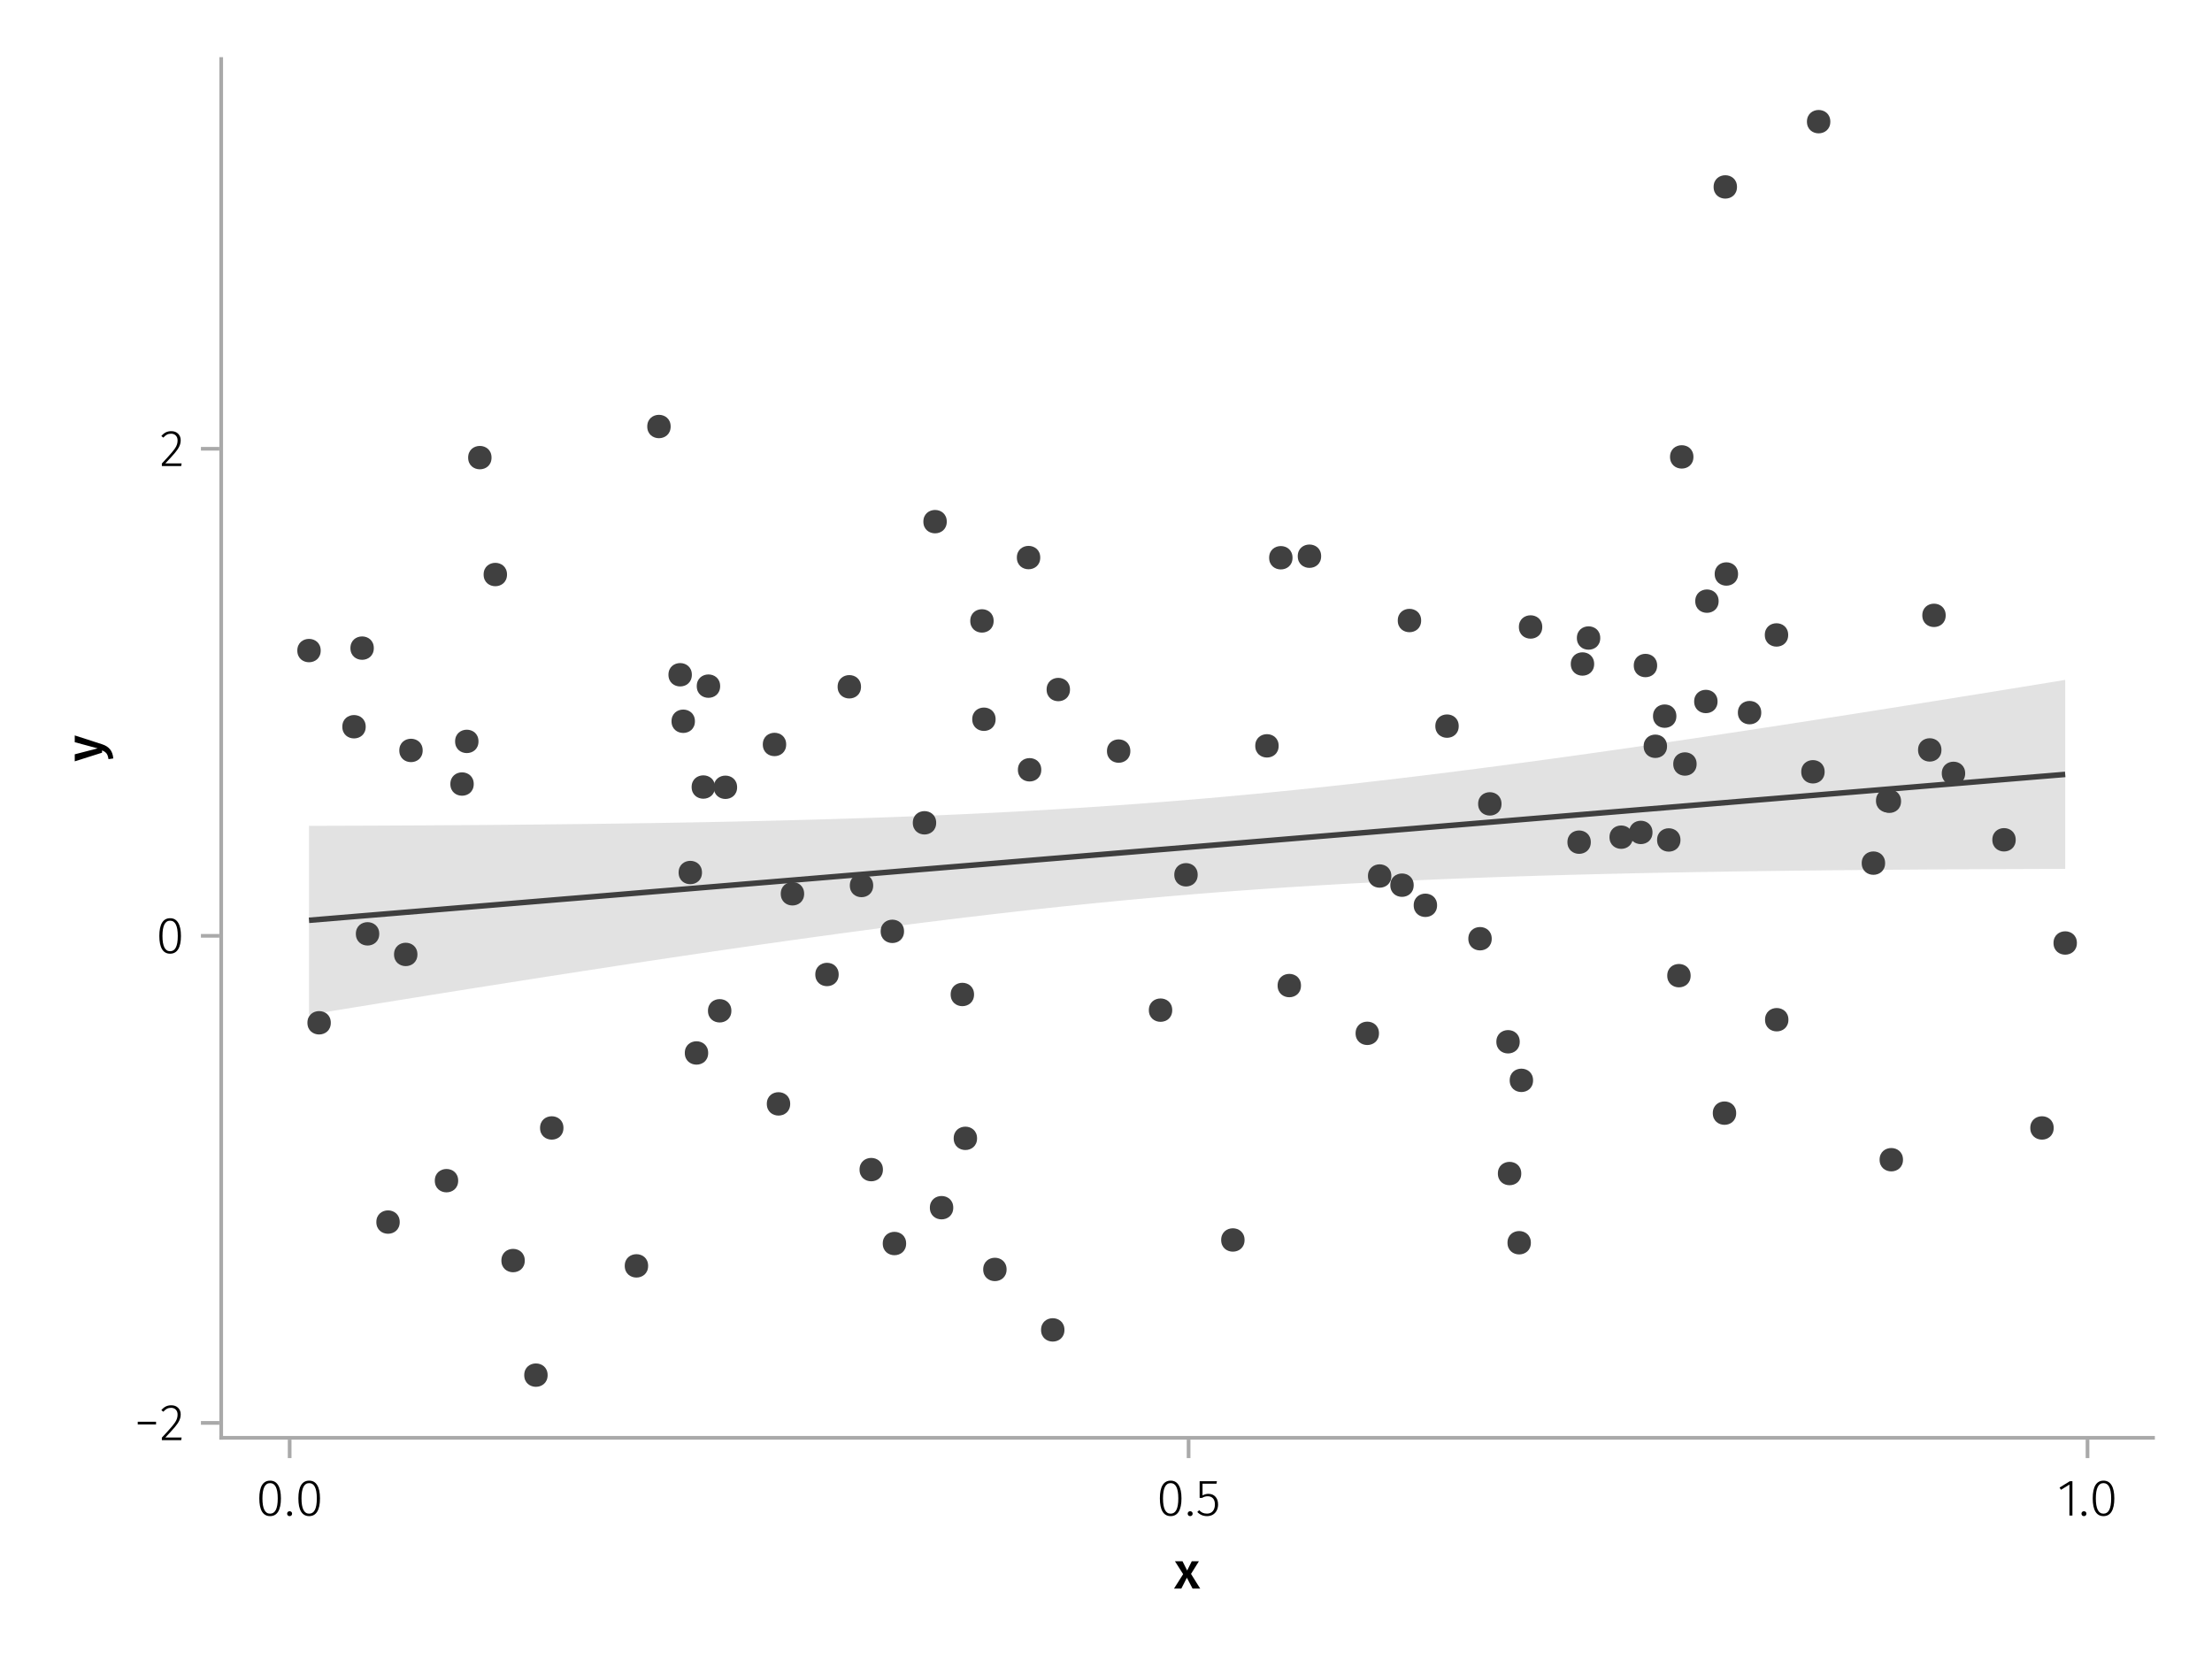 <?xml version="1.0" encoding="UTF-8"?>
<svg xmlns="http://www.w3.org/2000/svg" xmlns:xlink="http://www.w3.org/1999/xlink" width="600" height="450" viewBox="0 0 600 450">
<defs>
<g>
<g id="glyph-0-0-6d3769b3">
<path d="M 4.562 -3.969 L 7.047 0 L 4.969 0 L 3.438 -2.938 L 1.938 0 L -0.047 0 L 2.422 -3.906 L 0.203 -7.406 L 2.25 -7.406 L 3.516 -4.891 L 4.766 -7.406 L 6.703 -7.406 Z M 4.562 -3.969 "/>
</g>
<g id="glyph-1-0-6d3769b3">
<path d="M 3.844 -9.469 C 4.812 -9.469 5.539 -9.055 6.031 -8.234 C 6.531 -7.422 6.781 -6.223 6.781 -4.641 C 6.781 -3.078 6.531 -1.883 6.031 -1.062 C 5.531 -0.25 4.801 0.156 3.844 0.156 C 2.883 0.156 2.156 -0.25 1.656 -1.062 C 1.164 -1.883 0.922 -3.082 0.922 -4.656 C 0.922 -6.238 1.164 -7.438 1.656 -8.25 C 2.156 -9.062 2.883 -9.469 3.844 -9.469 Z M 3.844 -8.797 C 2.457 -8.797 1.766 -7.414 1.766 -4.656 C 1.766 -1.895 2.457 -0.516 3.844 -0.516 C 4.531 -0.516 5.047 -0.848 5.391 -1.516 C 5.742 -2.191 5.922 -3.234 5.922 -4.641 C 5.922 -6.055 5.742 -7.102 5.391 -7.781 C 5.047 -8.457 4.531 -8.797 3.844 -8.797 Z M 3.844 -8.797 "/>
</g>
<g id="glyph-2-0-6d3769b3">
<path d="M 1.438 -1.172 C 1.633 -1.172 1.797 -1.109 1.922 -0.984 C 2.047 -0.859 2.109 -0.703 2.109 -0.516 C 2.109 -0.316 2.047 -0.156 1.922 -0.031 C 1.797 0.094 1.633 0.156 1.438 0.156 C 1.25 0.156 1.086 0.094 0.953 -0.031 C 0.828 -0.164 0.766 -0.328 0.766 -0.516 C 0.766 -0.703 0.828 -0.859 0.953 -0.984 C 1.086 -1.109 1.25 -1.172 1.438 -1.172 Z M 1.438 -1.172 "/>
</g>
<g id="glyph-3-0-6d3769b3">
<path d="M 3.844 -9.469 C 4.812 -9.469 5.539 -9.055 6.031 -8.234 C 6.531 -7.422 6.781 -6.223 6.781 -4.641 C 6.781 -3.078 6.531 -1.883 6.031 -1.062 C 5.531 -0.25 4.801 0.156 3.844 0.156 C 2.883 0.156 2.156 -0.25 1.656 -1.062 C 1.164 -1.883 0.922 -3.082 0.922 -4.656 C 0.922 -6.238 1.164 -7.438 1.656 -8.25 C 2.156 -9.062 2.883 -9.469 3.844 -9.469 Z M 3.844 -8.797 C 2.457 -8.797 1.766 -7.414 1.766 -4.656 C 1.766 -1.895 2.457 -0.516 3.844 -0.516 C 4.531 -0.516 5.047 -0.848 5.391 -1.516 C 5.742 -2.191 5.922 -3.234 5.922 -4.641 C 5.922 -6.055 5.742 -7.102 5.391 -7.781 C 5.047 -8.457 4.531 -8.797 3.844 -8.797 Z M 3.844 -8.797 "/>
</g>
<g id="glyph-4-0-6d3769b3">
<path d="M 3.844 -9.469 C 4.812 -9.469 5.539 -9.055 6.031 -8.234 C 6.531 -7.422 6.781 -6.223 6.781 -4.641 C 6.781 -3.078 6.531 -1.883 6.031 -1.062 C 5.531 -0.25 4.801 0.156 3.844 0.156 C 2.883 0.156 2.156 -0.25 1.656 -1.062 C 1.164 -1.883 0.922 -3.082 0.922 -4.656 C 0.922 -6.238 1.164 -7.438 1.656 -8.25 C 2.156 -9.062 2.883 -9.469 3.844 -9.469 Z M 3.844 -8.797 C 2.457 -8.797 1.766 -7.414 1.766 -4.656 C 1.766 -1.895 2.457 -0.516 3.844 -0.516 C 4.531 -0.516 5.047 -0.848 5.391 -1.516 C 5.742 -2.191 5.922 -3.234 5.922 -4.641 C 5.922 -6.055 5.742 -7.102 5.391 -7.781 C 5.047 -8.457 4.531 -8.797 3.844 -8.797 Z M 3.844 -8.797 "/>
</g>
<g id="glyph-4-1-6d3769b3">
<path d="M 1.438 -1.172 C 1.633 -1.172 1.797 -1.109 1.922 -0.984 C 2.047 -0.859 2.109 -0.703 2.109 -0.516 C 2.109 -0.316 2.047 -0.156 1.922 -0.031 C 1.797 0.094 1.633 0.156 1.438 0.156 C 1.25 0.156 1.086 0.094 0.953 -0.031 C 0.828 -0.164 0.766 -0.328 0.766 -0.516 C 0.766 -0.703 0.828 -0.859 0.953 -0.984 C 1.086 -1.109 1.25 -1.172 1.438 -1.172 Z M 1.438 -1.172 "/>
</g>
<g id="glyph-4-2-6d3769b3">
<path d="M 4.094 -9.312 L 4.094 0 L 3.281 0 L 3.281 -8.406 L 0.984 -6.984 L 0.609 -7.594 L 3.391 -9.312 Z M 4.094 -9.312 "/>
</g>
<g id="glyph-5-0-6d3769b3">
<path d="M 5.672 -8.641 L 1.891 -8.641 L 1.891 -5.453 C 2.398 -5.742 2.93 -5.891 3.484 -5.891 C 4.285 -5.891 4.922 -5.629 5.391 -5.109 C 5.867 -4.598 6.109 -3.895 6.109 -3 C 6.109 -2.395 5.984 -1.848 5.734 -1.359 C 5.484 -0.879 5.129 -0.504 4.672 -0.234 C 4.223 0.023 3.703 0.156 3.109 0.156 C 2.066 0.156 1.188 -0.219 0.469 -0.969 L 0.984 -1.453 C 1.273 -1.141 1.586 -0.906 1.922 -0.75 C 2.266 -0.602 2.66 -0.531 3.109 -0.531 C 3.773 -0.531 4.297 -0.75 4.672 -1.188 C 5.055 -1.633 5.25 -2.242 5.25 -3.016 C 5.25 -3.754 5.07 -4.305 4.719 -4.672 C 4.375 -5.047 3.898 -5.234 3.297 -5.234 C 3.004 -5.234 2.742 -5.195 2.516 -5.125 C 2.285 -5.062 2.031 -4.945 1.75 -4.781 L 1.109 -4.781 L 1.109 -9.312 L 5.797 -9.312 Z M 5.672 -8.641 "/>
</g>
<g id="glyph-6-0-6d3769b3">
<path d="M 0.031 -4.656 C 0.945 -4.363 1.656 -3.91 2.156 -3.297 C 2.664 -2.691 2.961 -1.863 3.047 -0.812 L 1.75 -0.625 C 1.676 -1.113 1.57 -1.504 1.438 -1.797 C 1.301 -2.086 1.117 -2.32 0.891 -2.5 C 0.672 -2.676 0.375 -2.844 0 -3 L 0 -2.375 L -7.406 -0.031 L -7.406 -1.938 L -1.188 -3.547 L -7.406 -5.219 L -7.406 -7.062 Z M 0.031 -4.656 "/>
</g>
<g id="glyph-7-0-6d3769b3">
<path d="M 0.969 -4.281 L 0.969 -5 L 5.938 -5 L 5.938 -4.281 Z M 0.969 -4.281 "/>
</g>
<g id="glyph-8-0-6d3769b3">
<path d="M 3.156 -9.469 C 3.938 -9.469 4.555 -9.238 5.016 -8.781 C 5.484 -8.32 5.719 -7.734 5.719 -7.016 C 5.719 -6.41 5.586 -5.844 5.328 -5.312 C 5.078 -4.781 4.68 -4.195 4.141 -3.562 C 3.609 -2.926 2.742 -1.977 1.547 -0.719 L 5.969 -0.719 L 5.859 0 L 0.609 0 L 0.609 -0.688 C 1.879 -2.051 2.789 -3.062 3.344 -3.719 C 3.906 -4.375 4.301 -4.941 4.531 -5.422 C 4.758 -5.898 4.875 -6.414 4.875 -6.969 C 4.875 -7.52 4.711 -7.957 4.391 -8.281 C 4.066 -8.613 3.641 -8.781 3.109 -8.781 C 2.68 -8.781 2.301 -8.691 1.969 -8.516 C 1.633 -8.336 1.316 -8.07 1.016 -7.719 L 0.469 -8.141 C 0.832 -8.586 1.234 -8.922 1.672 -9.141 C 2.109 -9.359 2.602 -9.469 3.156 -9.469 Z M 3.156 -9.469 "/>
</g>
<g id="glyph-9-0-6d3769b3">
<path d="M 3.844 -9.469 C 4.812 -9.469 5.539 -9.055 6.031 -8.234 C 6.531 -7.422 6.781 -6.223 6.781 -4.641 C 6.781 -3.078 6.531 -1.883 6.031 -1.062 C 5.531 -0.25 4.801 0.156 3.844 0.156 C 2.883 0.156 2.156 -0.25 1.656 -1.062 C 1.164 -1.883 0.922 -3.082 0.922 -4.656 C 0.922 -6.238 1.164 -7.438 1.656 -8.25 C 2.156 -9.062 2.883 -9.469 3.844 -9.469 Z M 3.844 -8.797 C 2.457 -8.797 1.766 -7.414 1.766 -4.656 C 1.766 -1.895 2.457 -0.516 3.844 -0.516 C 4.531 -0.516 5.047 -0.848 5.391 -1.516 C 5.742 -2.191 5.922 -3.234 5.922 -4.641 C 5.922 -6.055 5.742 -7.102 5.391 -7.781 C 5.047 -8.457 4.531 -8.797 3.844 -8.797 Z M 3.844 -8.797 "/>
</g>
<g id="glyph-10-0-6d3769b3">
<path d="M 3.156 -9.469 C 3.938 -9.469 4.555 -9.238 5.016 -8.781 C 5.484 -8.32 5.719 -7.734 5.719 -7.016 C 5.719 -6.41 5.586 -5.844 5.328 -5.312 C 5.078 -4.781 4.68 -4.195 4.141 -3.562 C 3.609 -2.926 2.742 -1.977 1.547 -0.719 L 5.969 -0.719 L 5.859 0 L 0.609 0 L 0.609 -0.688 C 1.879 -2.051 2.789 -3.062 3.344 -3.719 C 3.906 -4.375 4.301 -4.941 4.531 -5.422 C 4.758 -5.898 4.875 -6.414 4.875 -6.969 C 4.875 -7.52 4.711 -7.957 4.391 -8.281 C 4.066 -8.613 3.641 -8.781 3.109 -8.781 C 2.68 -8.781 2.301 -8.691 1.969 -8.516 C 1.633 -8.336 1.316 -8.07 1.016 -7.719 L 0.469 -8.141 C 0.832 -8.586 1.234 -8.922 1.672 -9.141 C 2.109 -9.359 2.602 -9.469 3.156 -9.469 Z M 3.156 -9.469 "/>
</g>
</g>
</defs>
<rect x="-60" y="-45" width="720" height="540" fill="rgb(100%, 100%, 100%)" fill-opacity="1"/>
<path fill-rule="nonzero" fill="rgb(100%, 100%, 100%)" fill-opacity="1" d="M 60 390 L 584 390 L 584 16 L 60 16 Z M 60 390 "/>
<g fill="rgb(0%, 0%, 0%)" fill-opacity="1">
<use xlink:href="#glyph-0-0-6d3769b3" x="318.5" y="430.89"/>
</g>
<g fill="rgb(0%, 0%, 0%)" fill-opacity="1">
<use xlink:href="#glyph-1-0-6d3769b3" x="69.417" y="411.09"/>
</g>
<g fill="rgb(0%, 0%, 0%)" fill-opacity="1">
<use xlink:href="#glyph-2-0-6d3769b3" x="77.117" y="411.09"/>
</g>
<g fill="rgb(0%, 0%, 0%)" fill-opacity="1">
<use xlink:href="#glyph-3-0-6d3769b3" x="80.015" y="411.09"/>
</g>
<g fill="rgb(0%, 0%, 0%)" fill-opacity="1">
<use xlink:href="#glyph-4-0-6d3769b3" x="313.693" y="411.09"/>
</g>
<g fill="rgb(0%, 0%, 0%)" fill-opacity="1">
<use xlink:href="#glyph-4-1-6d3769b3" x="321.393" y="411.09"/>
</g>
<g fill="rgb(0%, 0%, 0%)" fill-opacity="1">
<use xlink:href="#glyph-5-0-6d3769b3" x="324.291" y="411.09"/>
</g>
<g fill="rgb(0%, 0%, 0%)" fill-opacity="1">
<use xlink:href="#glyph-4-2-6d3769b3" x="558.045" y="411.09"/>
</g>
<g fill="rgb(0%, 0%, 0%)" fill-opacity="1">
<use xlink:href="#glyph-4-1-6d3769b3" x="563.827" y="411.09"/>
</g>
<g fill="rgb(0%, 0%, 0%)" fill-opacity="1">
<use xlink:href="#glyph-4-0-6d3769b3" x="566.725" y="411.09"/>
</g>
<g fill="rgb(0%, 0%, 0%)" fill-opacity="1">
<use xlink:href="#glyph-6-0-6d3769b3" x="27.682" y="206.542"/>
</g>
<g fill="rgb(0%, 0%, 0%)" fill-opacity="1">
<use xlink:href="#glyph-7-0-6d3769b3" x="36.392" y="390.647"/>
</g>
<g fill="rgb(0%, 0%, 0%)" fill-opacity="1">
<use xlink:href="#glyph-8-0-6d3769b3" x="43.294" y="390.647"/>
</g>
<g fill="rgb(0%, 0%, 0%)" fill-opacity="1">
<use xlink:href="#glyph-9-0-6d3769b3" x="42.3" y="258.533"/>
</g>
<g fill="rgb(0%, 0%, 0%)" fill-opacity="1">
<use xlink:href="#glyph-10-0-6d3769b3" x="43.294" y="126.42"/>
</g>
<path fill="none" stroke-width="1.5" stroke-linecap="butt" stroke-linejoin="miter" stroke="rgb(25.098%, 25.098%, 25.098%)" stroke-opacity="1" stroke-miterlimit="2" d="M 83.816 249.629 L 95.789 248.633 L 98.18 248.434 L 100.574 248.238 L 107.758 247.641 L 110.148 247.441 L 119.727 246.645 L 122.117 246.445 L 124.512 246.246 L 126.906 246.051 L 131.695 245.652 L 134.086 245.453 L 143.664 244.656 L 146.055 244.457 L 153.238 243.859 L 155.633 243.664 L 158.027 243.465 L 160.418 243.266 L 169.996 242.469 L 172.387 242.27 L 179.57 241.672 L 181.965 241.477 L 184.355 241.277 L 196.328 240.281 L 198.719 240.082 L 205.902 239.484 L 208.297 239.289 L 210.688 239.09 L 220.266 238.293 L 222.656 238.094 L 232.234 237.297 L 234.625 237.102 L 244.203 236.305 L 246.594 236.105 L 258.566 235.109 L 260.957 234.914 L 270.535 234.117 L 272.926 233.918 L 282.504 233.121 L 284.895 232.922 L 287.289 232.727 L 294.473 232.129 L 296.863 231.93 L 308.836 230.934 L 311.227 230.734 L 313.621 230.535 L 316.016 230.34 L 320.805 229.941 L 323.195 229.742 L 332.773 228.945 L 335.164 228.746 L 339.953 228.348 L 342.348 228.152 L 344.742 227.953 L 347.133 227.754 L 359.105 226.758 L 361.496 226.559 L 366.285 226.16 L 368.68 225.965 L 371.074 225.766 L 373.465 225.566 L 383.043 224.77 L 385.434 224.57 L 392.617 223.973 L 395.012 223.777 L 397.402 223.578 L 409.375 222.582 L 411.766 222.383 L 418.949 221.785 L 421.344 221.59 L 423.734 221.391 L 433.312 220.594 L 435.703 220.395 L 445.281 219.598 L 447.672 219.402 L 459.645 218.406 L 462.035 218.207 L 471.613 217.41 L 474.004 217.211 L 476.398 217.016 L 483.582 216.418 L 485.973 216.219 L 495.551 215.422 L 497.941 215.223 L 500.336 215.023 L 502.73 214.828 L 509.914 214.23 L 512.305 214.031 L 521.883 213.234 L 524.273 213.035 L 526.668 212.836 L 529.062 212.641 L 533.852 212.242 L 536.242 212.043 L 545.82 211.246 L 548.211 211.047 L 553 210.648 L 555.395 210.453 L 560.184 210.055 "/>
<path fill-rule="nonzero" fill="rgb(25.098%, 25.098%, 25.098%)" fill-opacity="0.15" d="M 83.816 224.008 L 95.789 223.969 L 98.18 223.961 L 100.574 223.953 L 107.758 223.918 L 110.148 223.906 L 114.938 223.883 L 119.727 223.852 L 122.117 223.836 L 129.301 223.789 L 131.695 223.77 L 134.086 223.75 L 138.875 223.711 L 143.664 223.664 L 146.055 223.645 L 148.449 223.617 L 150.844 223.594 L 158.027 223.512 L 160.418 223.484 L 167.602 223.391 L 169.996 223.355 L 172.387 223.32 L 177.176 223.25 L 181.965 223.172 L 184.355 223.129 L 191.539 223 L 193.934 222.953 L 196.328 222.902 L 198.719 222.855 L 201.113 222.801 L 203.508 222.75 L 205.902 222.695 L 208.297 222.637 L 210.688 222.578 L 213.082 222.52 L 217.871 222.395 L 220.266 222.328 L 222.656 222.262 L 225.051 222.191 L 232.234 221.969 L 234.625 221.891 L 239.414 221.727 L 241.809 221.641 L 244.203 221.551 L 246.594 221.461 L 248.988 221.367 L 253.777 221.172 L 256.172 221.07 L 258.566 220.965 L 260.957 220.855 L 263.352 220.746 L 265.746 220.633 L 270.535 220.398 L 272.926 220.273 L 275.32 220.148 L 277.715 220.02 L 280.109 219.887 L 282.504 219.75 L 284.895 219.613 L 287.289 219.469 L 292.078 219.172 L 294.473 219.02 L 296.863 218.859 L 299.258 218.699 L 301.652 218.535 L 304.047 218.367 L 306.441 218.195 L 308.836 218.02 L 311.227 217.84 L 313.621 217.656 L 316.016 217.469 L 318.41 217.277 L 320.805 217.082 L 323.195 216.883 L 325.59 216.68 L 327.984 216.473 L 332.773 216.051 L 335.164 215.832 L 337.559 215.609 L 339.953 215.383 L 344.742 214.922 L 347.133 214.684 L 351.922 214.199 L 356.711 213.699 L 359.105 213.445 L 361.496 213.184 L 363.891 212.922 L 368.68 212.391 L 371.074 212.117 L 373.465 211.844 L 380.648 211 L 383.043 210.711 L 385.434 210.422 L 387.828 210.129 L 390.223 209.832 L 395.012 209.23 L 397.402 208.926 L 402.191 208.309 L 406.98 207.684 L 409.375 207.367 L 411.766 207.047 L 414.16 206.727 L 416.555 206.402 L 418.949 206.074 L 421.344 205.75 L 423.734 205.418 L 428.523 204.754 L 430.918 204.418 L 433.312 204.078 L 435.703 203.738 L 438.098 203.398 L 442.887 202.711 L 445.281 202.363 L 447.672 202.016 L 450.066 201.664 L 452.461 201.316 L 454.855 200.961 L 457.25 200.609 L 459.645 200.254 L 462.035 199.895 L 464.43 199.539 L 466.824 199.18 L 469.219 198.816 L 471.613 198.457 L 474.004 198.094 L 476.398 197.727 L 478.793 197.363 L 483.582 196.629 L 485.973 196.258 L 488.367 195.891 L 493.156 195.148 L 495.551 194.773 L 497.941 194.402 L 502.73 193.652 L 505.125 193.273 L 507.52 192.898 L 509.914 192.52 L 512.305 192.141 L 514.699 191.762 L 517.094 191.379 L 519.488 191 L 521.883 190.617 L 524.273 190.234 L 529.062 189.469 L 531.457 189.082 L 533.852 188.699 L 536.242 188.312 L 543.426 187.152 L 545.82 186.762 L 548.211 186.375 L 553 185.594 L 555.395 185.207 L 557.789 184.812 L 560.184 184.422 L 560.184 235.684 L 555.395 235.699 L 553 235.703 L 550.605 235.711 L 548.211 235.723 L 545.82 235.73 L 543.426 235.738 L 536.242 235.773 L 533.852 235.785 L 529.062 235.809 L 524.273 235.84 L 521.883 235.852 L 519.488 235.871 L 514.699 235.902 L 512.305 235.922 L 509.914 235.941 L 505.125 235.98 L 502.73 236.004 L 500.336 236.023 L 497.941 236.047 L 495.551 236.07 L 493.156 236.098 L 490.762 236.121 L 485.973 236.176 L 483.582 236.207 L 474.004 236.332 L 471.613 236.367 L 469.219 236.402 L 462.035 236.52 L 459.645 236.559 L 454.855 236.645 L 447.672 236.785 L 445.281 236.836 L 442.887 236.887 L 435.703 237.051 L 433.312 237.109 L 430.918 237.168 L 426.129 237.293 L 423.734 237.359 L 421.344 237.43 L 418.949 237.496 L 411.766 237.719 L 409.375 237.797 L 404.586 237.961 L 402.191 238.047 L 397.402 238.227 L 395.012 238.32 L 390.223 238.516 L 387.828 238.617 L 385.434 238.723 L 383.043 238.828 L 380.648 238.938 L 378.254 239.051 L 375.859 239.168 L 373.465 239.289 L 371.074 239.41 L 368.68 239.535 L 366.285 239.664 L 363.891 239.797 L 361.496 239.934 L 359.105 240.074 L 356.711 240.215 L 351.922 240.512 L 349.527 240.664 L 347.133 240.824 L 344.742 240.984 L 342.348 241.148 L 339.953 241.316 L 337.559 241.488 L 335.164 241.664 L 332.773 241.844 L 330.379 242.027 L 327.984 242.215 L 325.59 242.406 L 323.195 242.602 L 320.805 242.797 L 318.41 243 L 316.016 243.207 L 313.621 243.418 L 311.227 243.633 L 308.836 243.852 L 306.441 244.07 L 304.047 244.297 L 301.652 244.527 L 296.863 244.996 L 294.473 245.238 L 292.078 245.48 L 287.289 245.98 L 284.895 246.234 L 282.504 246.492 L 280.109 246.754 L 277.715 247.02 L 275.32 247.289 L 272.926 247.562 L 270.535 247.836 L 268.141 248.113 L 265.746 248.395 L 263.352 248.68 L 260.957 248.969 L 258.566 249.258 L 256.172 249.551 L 251.383 250.145 L 248.988 250.445 L 246.594 250.75 L 244.203 251.059 L 241.809 251.367 L 237.02 251.992 L 234.625 252.309 L 232.234 252.629 L 229.84 252.949 L 227.445 253.273 L 222.656 253.93 L 220.266 254.258 L 215.477 254.922 L 213.082 255.258 L 210.688 255.598 L 208.297 255.938 L 205.902 256.277 L 201.113 256.965 L 198.719 257.312 L 196.328 257.66 L 193.934 258.008 L 189.145 258.711 L 184.355 259.422 L 181.965 259.777 L 174.781 260.855 L 172.387 261.219 L 169.996 261.582 L 167.602 261.945 L 160.418 263.047 L 158.027 263.414 L 148.449 264.898 L 146.055 265.273 L 143.664 265.648 L 138.875 266.398 L 134.086 267.156 L 131.695 267.531 L 129.301 267.914 L 126.906 268.293 L 124.512 268.676 L 122.117 269.055 L 119.727 269.438 L 117.332 269.82 L 114.938 270.207 L 112.543 270.59 L 110.148 270.977 L 107.758 271.359 L 102.969 272.133 L 100.574 272.523 L 98.18 272.91 L 95.789 273.297 L 83.816 275.25 Z M 83.816 224.008 "/>
<path fill-rule="nonzero" fill="rgb(25.098%, 25.098%, 25.098%)" fill-opacity="1" d="M 270.059 195.094 C 270.059 190.863 263.715 190.863 263.715 195.094 C 263.715 199.324 270.059 199.324 270.059 195.094 Z M 270.059 195.094 "/>
<path fill-rule="nonzero" fill="rgb(25.098%, 25.098%, 25.098%)" fill-opacity="1" d="M 148.543 373 C 148.543 368.77 142.195 368.77 142.195 373 C 142.195 377.23 148.543 377.23 148.543 373 Z M 148.543 373 "/>
<path fill-rule="nonzero" fill="rgb(25.098%, 25.098%, 25.098%)" fill-opacity="1" d="M 190.414 236.672 C 190.414 232.441 184.07 232.441 184.07 236.672 C 184.07 240.902 190.414 240.902 190.414 236.672 Z M 190.414 236.672 "/>
<path fill-rule="nonzero" fill="rgb(25.098%, 25.098%, 25.098%)" fill-opacity="1" d="M 306.605 203.73 C 306.605 199.5 300.262 199.5 300.262 203.73 C 300.262 207.961 306.605 207.961 306.605 203.73 Z M 306.605 203.73 "/>
<path fill-rule="nonzero" fill="rgb(25.098%, 25.098%, 25.098%)" fill-opacity="1" d="M 412.227 282.578 C 412.227 278.348 405.883 278.348 405.883 282.578 C 405.883 286.809 412.227 286.809 412.227 282.578 Z M 412.227 282.578 "/>
<path fill-rule="nonzero" fill="rgb(25.098%, 25.098%, 25.098%)" fill-opacity="1" d="M 137.527 155.84 C 137.527 151.609 131.18 151.609 131.18 155.84 C 131.18 160.07 137.527 160.07 137.527 155.84 Z M 137.527 155.84 "/>
<path fill-rule="nonzero" fill="rgb(25.098%, 25.098%, 25.098%)" fill-opacity="1" d="M 442.914 227.078 C 442.914 222.852 436.57 222.852 436.57 227.078 C 436.57 231.309 442.914 231.309 442.914 227.078 Z M 442.914 227.078 "/>
<path fill-rule="nonzero" fill="rgb(25.098%, 25.098%, 25.098%)" fill-opacity="1" d="M 282.445 208.805 C 282.445 204.574 276.102 204.574 276.102 208.805 C 276.102 213.035 282.445 213.035 282.445 208.805 Z M 282.445 208.805 "/>
<path fill-rule="nonzero" fill="rgb(25.098%, 25.098%, 25.098%)" fill-opacity="1" d="M 290.234 187.035 C 290.234 182.809 283.891 182.809 283.891 187.035 C 283.891 191.266 290.234 191.266 290.234 187.035 Z M 290.234 187.035 "/>
<path fill-rule="nonzero" fill="rgb(25.098%, 25.098%, 25.098%)" fill-opacity="1" d="M 460.207 207.234 C 460.207 203.004 453.863 203.004 453.863 207.234 C 453.863 211.465 460.207 211.465 460.207 207.234 Z M 460.207 207.234 "/>
<path fill-rule="nonzero" fill="rgb(25.098%, 25.098%, 25.098%)" fill-opacity="1" d="M 515.199 217.184 C 515.199 212.953 508.852 212.953 508.852 217.184 C 508.852 221.414 515.199 221.414 515.199 217.184 Z M 515.199 217.184 "/>
<path fill-rule="nonzero" fill="rgb(25.098%, 25.098%, 25.098%)" fill-opacity="1" d="M 407.285 218.051 C 407.285 213.82 400.938 213.82 400.938 218.051 C 400.938 222.281 407.285 222.281 407.285 218.051 Z M 407.285 218.051 "/>
<path fill-rule="nonzero" fill="rgb(25.098%, 25.098%, 25.098%)" fill-opacity="1" d="M 458.582 264.645 C 458.582 260.418 452.234 260.418 452.234 264.645 C 452.234 268.875 458.582 268.875 458.582 264.645 Z M 458.582 264.645 "/>
<path fill-rule="nonzero" fill="rgb(25.098%, 25.098%, 25.098%)" fill-opacity="1" d="M 557.059 305.953 C 557.059 301.723 550.711 301.723 550.711 305.953 C 550.711 310.184 557.059 310.184 557.059 305.953 Z M 557.059 305.953 "/>
<path fill-rule="nonzero" fill="rgb(25.098%, 25.098%, 25.098%)" fill-opacity="1" d="M 415.844 293.043 C 415.844 288.812 409.5 288.812 409.5 293.043 C 409.5 297.273 415.844 297.273 415.844 293.043 Z M 415.844 293.043 "/>
<path fill-rule="nonzero" fill="rgb(25.098%, 25.098%, 25.098%)" fill-opacity="1" d="M 385.484 168.316 C 385.484 164.086 379.141 164.086 379.141 168.316 C 379.141 172.547 385.484 172.547 385.484 168.316 Z M 385.484 168.316 "/>
<path fill-rule="nonzero" fill="rgb(25.098%, 25.098%, 25.098%)" fill-opacity="1" d="M 516.184 314.566 C 516.184 310.34 509.836 310.34 509.836 314.566 C 509.836 318.797 516.184 318.797 516.184 314.566 Z M 516.184 314.566 "/>
<path fill-rule="nonzero" fill="rgb(25.098%, 25.098%, 25.098%)" fill-opacity="1" d="M 99.199 197.125 C 99.199 192.895 92.852 192.895 92.852 197.125 C 92.852 201.355 99.199 201.355 99.199 197.125 Z M 99.199 197.125 "/>
<path fill-rule="nonzero" fill="rgb(25.098%, 25.098%, 25.098%)" fill-opacity="1" d="M 563.355 255.785 C 563.355 251.555 557.008 251.555 557.008 255.785 C 557.008 260.016 563.355 260.016 563.355 255.785 Z M 563.355 255.785 "/>
<path fill-rule="nonzero" fill="rgb(25.098%, 25.098%, 25.098%)" fill-opacity="1" d="M 288.73 360.73 C 288.73 356.5 282.383 356.5 282.383 360.73 C 282.383 364.961 288.73 364.961 288.73 360.73 Z M 288.73 360.73 "/>
<path fill-rule="nonzero" fill="rgb(25.098%, 25.098%, 25.098%)" fill-opacity="1" d="M 466.176 163.062 C 466.176 158.832 459.832 158.832 459.832 163.062 C 459.832 167.289 466.176 167.289 466.176 163.062 Z M 466.176 163.062 "/>
<path fill-rule="nonzero" fill="rgb(25.098%, 25.098%, 25.098%)" fill-opacity="1" d="M 227.492 264.328 C 227.492 260.098 221.145 260.098 221.145 264.328 C 221.145 268.559 227.492 268.559 227.492 264.328 Z M 227.492 264.328 "/>
<path fill-rule="nonzero" fill="rgb(25.098%, 25.098%, 25.098%)" fill-opacity="1" d="M 195.34 186.113 C 195.34 181.883 188.992 181.883 188.992 186.113 C 188.992 190.344 195.34 190.344 195.34 186.113 Z M 195.34 186.113 "/>
<path fill-rule="nonzero" fill="rgb(25.098%, 25.098%, 25.098%)" fill-opacity="1" d="M 477.738 193.301 C 477.738 189.07 471.395 189.07 471.395 193.301 C 471.395 197.531 477.738 197.531 477.738 193.301 Z M 477.738 193.301 "/>
<path fill-rule="nonzero" fill="rgb(25.098%, 25.098%, 25.098%)" fill-opacity="1" d="M 108.426 331.484 C 108.426 327.254 102.082 327.254 102.082 331.484 C 102.082 335.715 108.426 335.715 108.426 331.484 Z M 108.426 331.484 "/>
<path fill-rule="nonzero" fill="rgb(25.098%, 25.098%, 25.098%)" fill-opacity="1" d="M 358.359 150.867 C 358.359 146.641 352.012 146.641 352.012 150.867 C 352.012 155.098 358.359 155.098 358.359 150.867 Z M 358.359 150.867 "/>
<path fill-rule="nonzero" fill="rgb(25.098%, 25.098%, 25.098%)" fill-opacity="1" d="M 213.25 201.934 C 213.25 197.707 206.906 197.707 206.906 201.934 C 206.906 206.164 213.25 206.164 213.25 201.934 Z M 213.25 201.934 "/>
<path fill-rule="nonzero" fill="rgb(25.098%, 25.098%, 25.098%)" fill-opacity="1" d="M 317.965 274 C 317.965 269.77 311.621 269.77 311.621 274 C 311.621 278.227 317.965 278.227 317.965 274 Z M 317.965 274 "/>
<path fill-rule="nonzero" fill="rgb(25.098%, 25.098%, 25.098%)" fill-opacity="1" d="M 181.914 115.691 C 181.914 111.461 175.566 111.461 175.566 115.691 C 175.566 119.922 181.914 119.922 181.914 115.691 Z M 181.914 115.691 "/>
<path fill-rule="nonzero" fill="rgb(25.098%, 25.098%, 25.098%)" fill-opacity="1" d="M 374.047 280.289 C 374.047 276.059 367.699 276.059 367.699 280.289 C 367.699 284.52 374.047 284.52 374.047 280.289 Z M 374.047 280.289 "/>
<path fill-rule="nonzero" fill="rgb(25.098%, 25.098%, 25.098%)" fill-opacity="1" d="M 527.766 166.914 C 527.766 162.684 521.418 162.684 521.418 166.914 C 521.418 171.141 527.766 171.141 527.766 166.914 Z M 527.766 166.914 "/>
<path fill-rule="nonzero" fill="rgb(25.098%, 25.098%, 25.098%)" fill-opacity="1" d="M 193.945 213.48 C 193.945 209.25 187.602 209.25 187.602 213.48 C 187.602 217.711 193.945 217.711 193.945 213.48 Z M 193.945 213.48 "/>
<path fill-rule="nonzero" fill="rgb(25.098%, 25.098%, 25.098%)" fill-opacity="1" d="M 452.18 202.426 C 452.18 198.195 445.836 198.195 445.836 202.426 C 445.836 206.656 452.18 206.656 452.18 202.426 Z M 452.18 202.426 "/>
<path fill-rule="nonzero" fill="rgb(25.098%, 25.098%, 25.098%)" fill-opacity="1" d="M 412.641 318.32 C 412.641 314.094 406.293 314.094 406.293 318.32 C 406.293 322.551 412.641 322.551 412.641 318.32 Z M 412.641 318.32 "/>
<path fill-rule="nonzero" fill="rgb(25.098%, 25.098%, 25.098%)" fill-opacity="1" d="M 434.066 173.062 C 434.066 168.832 427.723 168.832 427.723 173.062 C 427.723 177.293 434.066 177.293 434.066 173.062 Z M 434.066 173.062 "/>
<path fill-rule="nonzero" fill="rgb(25.098%, 25.098%, 25.098%)" fill-opacity="1" d="M 350.594 151.289 C 350.594 147.059 344.25 147.059 344.25 151.289 C 344.25 155.52 350.594 155.52 350.594 151.289 Z M 350.594 151.289 "/>
<path fill-rule="nonzero" fill="rgb(25.098%, 25.098%, 25.098%)" fill-opacity="1" d="M 218.125 242.438 C 218.125 238.207 211.777 238.207 211.777 242.438 C 211.777 246.668 218.125 246.668 218.125 242.438 Z M 218.125 242.438 "/>
<path fill-rule="nonzero" fill="rgb(25.098%, 25.098%, 25.098%)" fill-opacity="1" d="M 187.664 183.027 C 187.664 178.797 181.316 178.797 181.316 183.027 C 181.316 187.258 187.664 187.258 187.664 183.027 Z M 187.664 183.027 "/>
<path fill-rule="nonzero" fill="rgb(25.098%, 25.098%, 25.098%)" fill-opacity="1" d="M 383.461 240.102 C 383.461 235.871 377.117 235.871 377.117 240.102 C 377.117 244.332 383.461 244.332 383.461 240.102 Z M 383.461 240.102 "/>
<path fill-rule="nonzero" fill="rgb(25.098%, 25.098%, 25.098%)" fill-opacity="1" d="M 282.164 151.242 C 282.164 147.012 275.82 147.012 275.82 151.242 C 275.82 155.473 282.164 155.473 282.164 151.242 Z M 282.164 151.242 "/>
<path fill-rule="nonzero" fill="rgb(25.098%, 25.098%, 25.098%)" fill-opacity="1" d="M 448.238 225.793 C 448.238 221.562 441.895 221.562 441.895 225.793 C 441.895 230.023 448.238 230.023 448.238 225.793 Z M 448.238 225.793 "/>
<path fill-rule="nonzero" fill="rgb(25.098%, 25.098%, 25.098%)" fill-opacity="1" d="M 455.824 227.836 C 455.824 223.605 449.48 223.605 449.48 227.836 C 449.48 232.066 455.824 232.066 455.824 227.836 Z M 455.824 227.836 "/>
<path fill-rule="nonzero" fill="rgb(25.098%, 25.098%, 25.098%)" fill-opacity="1" d="M 89.73 277.43 C 89.73 273.199 83.387 273.199 83.387 277.43 C 83.387 281.66 89.73 281.66 89.73 277.43 Z M 89.73 277.43 "/>
<path fill-rule="nonzero" fill="rgb(25.098%, 25.098%, 25.098%)" fill-opacity="1" d="M 470.934 301.938 C 470.934 297.707 464.59 297.707 464.59 301.938 C 464.59 306.168 470.934 306.168 470.934 301.938 Z M 470.934 301.938 "/>
<path fill-rule="nonzero" fill="rgb(25.098%, 25.098%, 25.098%)" fill-opacity="1" d="M 133.328 124.129 C 133.328 119.898 126.984 119.898 126.984 124.129 C 126.984 128.359 133.328 128.359 133.328 124.129 Z M 133.328 124.129 "/>
<path fill-rule="nonzero" fill="rgb(25.098%, 25.098%, 25.098%)" fill-opacity="1" d="M 129.789 201.102 C 129.789 196.871 123.445 196.871 123.445 201.102 C 123.445 205.332 129.789 205.332 129.789 201.102 Z M 129.789 201.102 "/>
<path fill-rule="nonzero" fill="rgb(25.098%, 25.098%, 25.098%)" fill-opacity="1" d="M 432.414 180.109 C 432.414 175.879 426.07 175.879 426.07 180.109 C 426.07 184.336 432.414 184.336 432.414 180.109 Z M 432.414 180.109 "/>
<path fill-rule="nonzero" fill="rgb(25.098%, 25.098%, 25.098%)" fill-opacity="1" d="M 269.523 168.422 C 269.523 164.191 263.18 164.191 263.18 168.422 C 263.18 172.652 269.523 172.652 269.523 168.422 Z M 269.523 168.422 "/>
<path fill-rule="nonzero" fill="rgb(25.098%, 25.098%, 25.098%)" fill-opacity="1" d="M 533.051 209.777 C 533.051 205.547 526.703 205.547 526.703 209.777 C 526.703 214.008 533.051 214.008 533.051 209.777 Z M 533.051 209.777 "/>
<path fill-rule="nonzero" fill="rgb(25.098%, 25.098%, 25.098%)" fill-opacity="1" d="M 404.629 254.625 C 404.629 250.395 398.281 250.395 398.281 254.625 C 398.281 258.855 404.629 258.855 404.629 254.625 Z M 404.629 254.625 "/>
<path fill-rule="nonzero" fill="rgb(25.098%, 25.098%, 25.098%)" fill-opacity="1" d="M 494.93 209.348 C 494.93 205.117 488.582 205.117 488.582 209.348 C 488.582 213.578 494.93 213.578 494.93 209.348 Z M 494.93 209.348 "/>
<path fill-rule="nonzero" fill="rgb(25.098%, 25.098%, 25.098%)" fill-opacity="1" d="M 101.395 175.801 C 101.395 171.57 95.051 171.57 95.051 175.801 C 95.051 180.031 101.395 180.031 101.395 175.801 Z M 101.395 175.801 "/>
<path fill-rule="nonzero" fill="rgb(25.098%, 25.098%, 25.098%)" fill-opacity="1" d="M 273.035 344.332 C 273.035 340.102 266.691 340.102 266.691 344.332 C 266.691 348.562 273.035 348.562 273.035 344.332 Z M 273.035 344.332 "/>
<path fill-rule="nonzero" fill="rgb(25.098%, 25.098%, 25.098%)" fill-opacity="1" d="M 415.246 337.09 C 415.246 332.859 408.902 332.859 408.902 337.09 C 408.902 341.32 415.246 341.32 415.246 337.09 Z M 415.246 337.09 "/>
<path fill-rule="nonzero" fill="rgb(25.098%, 25.098%, 25.098%)" fill-opacity="1" d="M 337.586 336.34 C 337.586 332.109 331.238 332.109 331.238 336.34 C 331.238 340.57 337.586 340.57 337.586 336.34 Z M 337.586 336.34 "/>
<path fill-rule="nonzero" fill="rgb(25.098%, 25.098%, 25.098%)" fill-opacity="1" d="M 188.496 195.641 C 188.496 191.41 182.148 191.41 182.148 195.641 C 182.148 199.871 188.496 199.871 188.496 195.641 Z M 188.496 195.641 "/>
<path fill-rule="nonzero" fill="rgb(25.098%, 25.098%, 25.098%)" fill-opacity="1" d="M 389.805 245.562 C 389.805 241.332 383.461 241.332 383.461 245.562 C 383.461 249.793 389.805 249.793 389.805 245.562 Z M 389.805 245.562 "/>
<path fill-rule="nonzero" fill="rgb(25.098%, 25.098%, 25.098%)" fill-opacity="1" d="M 113.227 258.887 C 113.227 254.656 106.879 254.656 106.879 258.887 C 106.879 263.117 113.227 263.117 113.227 258.887 Z M 113.227 258.887 "/>
<path fill-rule="nonzero" fill="rgb(25.098%, 25.098%, 25.098%)" fill-opacity="1" d="M 431.504 228.434 C 431.504 224.203 425.16 224.203 425.16 228.434 C 425.16 232.664 431.504 232.664 431.504 228.434 Z M 431.504 228.434 "/>
<path fill-rule="nonzero" fill="rgb(25.098%, 25.098%, 25.098%)" fill-opacity="1" d="M 124.281 320.254 C 124.281 316.023 117.938 316.023 117.938 320.254 C 117.938 324.48 124.281 324.48 124.281 320.254 Z M 124.281 320.254 "/>
<path fill-rule="nonzero" fill="rgb(25.098%, 25.098%, 25.098%)" fill-opacity="1" d="M 239.492 317.254 C 239.492 313.023 233.148 313.023 233.148 317.254 C 233.148 321.484 239.492 321.484 239.492 317.254 Z M 239.492 317.254 "/>
<path fill-rule="nonzero" fill="rgb(25.098%, 25.098%, 25.098%)" fill-opacity="1" d="M 214.34 299.426 C 214.34 295.195 207.996 295.195 207.996 299.426 C 207.996 303.656 214.34 303.656 214.34 299.426 Z M 214.34 299.426 "/>
<path fill-rule="nonzero" fill="rgb(25.098%, 25.098%, 25.098%)" fill-opacity="1" d="M 546.758 227.793 C 546.758 223.562 540.414 223.562 540.414 227.793 C 540.414 232.02 546.758 232.02 546.758 227.793 Z M 546.758 227.793 "/>
<path fill-rule="nonzero" fill="rgb(25.098%, 25.098%, 25.098%)" fill-opacity="1" d="M 465.883 190.277 C 465.883 186.047 459.535 186.047 459.535 190.277 C 459.535 194.508 465.883 194.508 465.883 190.277 Z M 465.883 190.277 "/>
<path fill-rule="nonzero" fill="rgb(25.098%, 25.098%, 25.098%)" fill-opacity="1" d="M 377.398 237.617 C 377.398 233.387 371.055 233.387 371.055 237.617 C 371.055 241.848 377.398 241.848 377.398 237.617 Z M 377.398 237.617 "/>
<path fill-rule="nonzero" fill="rgb(25.098%, 25.098%, 25.098%)" fill-opacity="1" d="M 471.156 50.703 C 471.156 46.473 464.812 46.473 464.812 50.703 C 464.812 54.934 471.156 54.934 471.156 50.703 Z M 471.156 50.703 "/>
<path fill-rule="nonzero" fill="rgb(25.098%, 25.098%, 25.098%)" fill-opacity="1" d="M 324.871 237.285 C 324.871 233.055 318.523 233.055 318.523 237.285 C 318.523 241.516 324.871 241.516 324.871 237.285 Z M 324.871 237.285 "/>
<path fill-rule="nonzero" fill="rgb(25.098%, 25.098%, 25.098%)" fill-opacity="1" d="M 496.473 33 C 496.473 28.77 490.129 28.77 490.129 33 C 490.129 37.23 496.473 37.23 496.473 33 Z M 496.473 33 "/>
<path fill-rule="nonzero" fill="rgb(25.098%, 25.098%, 25.098%)" fill-opacity="1" d="M 102.871 253.305 C 102.871 249.074 96.523 249.074 96.523 253.305 C 96.523 257.535 102.871 257.535 102.871 253.305 Z M 102.871 253.305 "/>
<path fill-rule="nonzero" fill="rgb(25.098%, 25.098%, 25.098%)" fill-opacity="1" d="M 199.941 213.551 C 199.941 209.32 193.598 209.32 193.598 213.551 C 193.598 217.777 199.941 217.777 199.941 213.551 Z M 199.941 213.551 "/>
<path fill-rule="nonzero" fill="rgb(25.098%, 25.098%, 25.098%)" fill-opacity="1" d="M 265.027 308.773 C 265.027 304.543 258.684 304.543 258.684 308.773 C 258.684 313 265.027 313 265.027 308.773 Z M 265.027 308.773 "/>
<path fill-rule="nonzero" fill="rgb(25.098%, 25.098%, 25.098%)" fill-opacity="1" d="M 395.676 196.957 C 395.676 192.73 389.328 192.73 389.328 196.957 C 389.328 201.188 395.676 201.188 395.676 196.957 Z M 395.676 196.957 "/>
<path fill-rule="nonzero" fill="rgb(25.098%, 25.098%, 25.098%)" fill-opacity="1" d="M 352.891 267.332 C 352.891 263.105 346.547 263.105 346.547 267.332 C 346.547 271.562 352.891 271.562 352.891 267.332 Z M 352.891 267.332 "/>
<path fill-rule="nonzero" fill="rgb(25.098%, 25.098%, 25.098%)" fill-opacity="1" d="M 175.805 343.363 C 175.805 339.137 169.461 339.137 169.461 343.363 C 169.461 347.594 175.805 347.594 175.805 343.363 Z M 175.805 343.363 "/>
<path fill-rule="nonzero" fill="rgb(25.098%, 25.098%, 25.098%)" fill-opacity="1" d="M 142.344 341.926 C 142.344 337.695 136 337.695 136 341.926 C 136 346.156 142.344 346.156 142.344 341.926 Z M 142.344 341.926 "/>
<path fill-rule="nonzero" fill="rgb(25.098%, 25.098%, 25.098%)" fill-opacity="1" d="M 459.34 123.934 C 459.34 119.703 452.992 119.703 452.992 123.934 C 452.992 128.164 459.34 128.164 459.34 123.934 Z M 459.34 123.934 "/>
<path fill-rule="nonzero" fill="rgb(25.098%, 25.098%, 25.098%)" fill-opacity="1" d="M 511.332 234.121 C 511.332 229.891 504.984 229.891 504.984 234.121 C 504.984 238.352 511.332 238.352 511.332 234.121 Z M 511.332 234.121 "/>
<path fill-rule="nonzero" fill="rgb(25.098%, 25.098%, 25.098%)" fill-opacity="1" d="M 454.715 194.254 C 454.715 190.023 448.371 190.023 448.371 194.254 C 448.371 198.484 454.715 198.484 454.715 194.254 Z M 454.715 194.254 "/>
<path fill-rule="nonzero" fill="rgb(25.098%, 25.098%, 25.098%)" fill-opacity="1" d="M 418.336 170.066 C 418.336 165.836 411.992 165.836 411.992 170.066 C 411.992 174.297 418.336 174.297 418.336 170.066 Z M 418.336 170.066 "/>
<path fill-rule="nonzero" fill="rgb(25.098%, 25.098%, 25.098%)" fill-opacity="1" d="M 152.836 305.953 C 152.836 301.723 146.488 301.723 146.488 305.953 C 146.488 310.184 152.836 310.184 152.836 305.953 Z M 152.836 305.953 "/>
<path fill-rule="nonzero" fill="rgb(25.098%, 25.098%, 25.098%)" fill-opacity="1" d="M 198.383 274.176 C 198.383 269.949 192.035 269.949 192.035 274.176 C 192.035 278.406 198.383 278.406 198.383 274.176 Z M 198.383 274.176 "/>
<path fill-rule="nonzero" fill="rgb(25.098%, 25.098%, 25.098%)" fill-opacity="1" d="M 233.547 186.289 C 233.547 182.059 227.203 182.059 227.203 186.289 C 227.203 190.52 233.547 190.52 233.547 186.289 Z M 233.547 186.289 "/>
<path fill-rule="nonzero" fill="rgb(25.098%, 25.098%, 25.098%)" fill-opacity="1" d="M 128.5 212.668 C 128.5 208.438 122.156 208.438 122.156 212.668 C 122.156 216.898 128.5 216.898 128.5 212.668 Z M 128.5 212.668 "/>
<path fill-rule="nonzero" fill="rgb(25.098%, 25.098%, 25.098%)" fill-opacity="1" d="M 253.938 223.184 C 253.938 218.953 247.594 218.953 247.594 223.184 C 247.594 227.414 253.938 227.414 253.938 223.184 Z M 253.938 223.184 "/>
<path fill-rule="nonzero" fill="rgb(25.098%, 25.098%, 25.098%)" fill-opacity="1" d="M 192.094 285.613 C 192.094 281.383 185.75 281.383 185.75 285.613 C 185.75 289.844 192.094 289.844 192.094 285.613 Z M 192.094 285.613 "/>
<path fill-rule="nonzero" fill="rgb(25.098%, 25.098%, 25.098%)" fill-opacity="1" d="M 258.57 327.582 C 258.57 323.352 252.223 323.352 252.223 327.582 C 252.223 331.812 258.57 331.812 258.57 327.582 Z M 258.57 327.582 "/>
<path fill-rule="nonzero" fill="rgb(25.098%, 25.098%, 25.098%)" fill-opacity="1" d="M 245.789 337.305 C 245.789 333.074 239.445 333.074 239.445 337.305 C 239.445 341.531 245.789 341.531 245.789 337.305 Z M 245.789 337.305 "/>
<path fill-rule="nonzero" fill="rgb(25.098%, 25.098%, 25.098%)" fill-opacity="1" d="M 485.043 172.227 C 485.043 167.996 478.699 167.996 478.699 172.227 C 478.699 176.457 485.043 176.457 485.043 172.227 Z M 485.043 172.227 "/>
<path fill-rule="nonzero" fill="rgb(25.098%, 25.098%, 25.098%)" fill-opacity="1" d="M 515.66 217.336 C 515.66 213.109 509.316 213.109 509.316 217.336 C 509.316 221.566 515.66 221.566 515.66 217.336 Z M 515.66 217.336 "/>
<path fill-rule="nonzero" fill="rgb(25.098%, 25.098%, 25.098%)" fill-opacity="1" d="M 245.219 252.625 C 245.219 248.395 238.875 248.395 238.875 252.625 C 238.875 256.855 245.219 256.855 245.219 252.625 Z M 245.219 252.625 "/>
<path fill-rule="nonzero" fill="rgb(25.098%, 25.098%, 25.098%)" fill-opacity="1" d="M 236.855 240.191 C 236.855 235.961 230.512 235.961 230.512 240.191 C 230.512 244.422 236.855 244.422 236.855 240.191 Z M 236.855 240.191 "/>
<path fill-rule="nonzero" fill="rgb(25.098%, 25.098%, 25.098%)" fill-opacity="1" d="M 256.809 141.496 C 256.809 137.266 250.461 137.266 250.461 141.496 C 250.461 145.727 256.809 145.727 256.809 141.496 Z M 256.809 141.496 "/>
<path fill-rule="nonzero" fill="rgb(25.098%, 25.098%, 25.098%)" fill-opacity="1" d="M 471.445 155.695 C 471.445 151.465 465.102 151.465 465.102 155.695 C 465.102 159.926 471.445 159.926 471.445 155.695 Z M 471.445 155.695 "/>
<path fill-rule="nonzero" fill="rgb(25.098%, 25.098%, 25.098%)" fill-opacity="1" d="M 114.652 203.555 C 114.652 199.324 108.309 199.324 108.309 203.555 C 108.309 207.785 114.652 207.785 114.652 203.555 Z M 114.652 203.555 "/>
<path fill-rule="nonzero" fill="rgb(25.098%, 25.098%, 25.098%)" fill-opacity="1" d="M 449.5 180.523 C 449.5 176.293 443.156 176.293 443.156 180.523 C 443.156 184.754 449.5 184.754 449.5 180.523 Z M 449.5 180.523 "/>
<path fill-rule="nonzero" fill="rgb(25.098%, 25.098%, 25.098%)" fill-opacity="1" d="M 86.992 176.469 C 86.992 172.238 80.645 172.238 80.645 176.469 C 80.645 180.695 86.992 180.695 86.992 176.469 Z M 86.992 176.469 "/>
<path fill-rule="nonzero" fill="rgb(25.098%, 25.098%, 25.098%)" fill-opacity="1" d="M 264.211 269.75 C 264.211 265.52 257.863 265.52 257.863 269.75 C 257.863 273.98 264.211 273.98 264.211 269.75 Z M 264.211 269.75 "/>
<path fill-rule="nonzero" fill="rgb(25.098%, 25.098%, 25.098%)" fill-opacity="1" d="M 526.613 203.414 C 526.613 199.184 520.266 199.184 520.266 203.414 C 520.266 207.645 526.613 207.645 526.613 203.414 Z M 526.613 203.414 "/>
<path fill-rule="nonzero" fill="rgb(25.098%, 25.098%, 25.098%)" fill-opacity="1" d="M 346.832 202.309 C 346.832 198.082 340.484 198.082 340.484 202.309 C 340.484 206.539 346.832 206.539 346.832 202.309 Z M 346.832 202.309 "/>
<path fill-rule="nonzero" fill="rgb(25.098%, 25.098%, 25.098%)" fill-opacity="1" d="M 485.105 276.594 C 485.105 272.363 478.762 272.363 478.762 276.594 C 478.762 280.824 485.105 280.824 485.105 276.594 Z M 485.105 276.594 "/>
<path fill="none" stroke-width="1" stroke-linecap="butt" stroke-linejoin="miter" stroke="rgb(66.275%, 66.275%, 66.275%)" stroke-opacity="1" stroke-miterlimit="1.155" d="M 78.566 390.5 L 78.566 395.5 "/>
<path fill="none" stroke-width="1" stroke-linecap="butt" stroke-linejoin="miter" stroke="rgb(66.275%, 66.275%, 66.275%)" stroke-opacity="1" stroke-miterlimit="1.155" d="M 322.402 390.5 L 322.402 395.5 "/>
<path fill="none" stroke-width="1" stroke-linecap="butt" stroke-linejoin="miter" stroke="rgb(66.275%, 66.275%, 66.275%)" stroke-opacity="1" stroke-miterlimit="1.155" d="M 566.234 390.5 L 566.234 395.5 "/>
<path fill="none" stroke-width="1" stroke-linecap="butt" stroke-linejoin="miter" stroke="rgb(66.275%, 66.275%, 66.275%)" stroke-opacity="1" stroke-miterlimit="1.155" d="M 59.5 385.957 L 54.5 385.957 "/>
<path fill="none" stroke-width="1" stroke-linecap="butt" stroke-linejoin="miter" stroke="rgb(66.275%, 66.275%, 66.275%)" stroke-opacity="1" stroke-miterlimit="1.155" d="M 59.5 253.844 L 54.5 253.844 "/>
<path fill="none" stroke-width="1" stroke-linecap="butt" stroke-linejoin="miter" stroke="rgb(66.275%, 66.275%, 66.275%)" stroke-opacity="1" stroke-miterlimit="1.155" d="M 59.5 121.73 L 54.5 121.73 "/>
<path fill="none" stroke-width="1" stroke-linecap="butt" stroke-linejoin="miter" stroke="rgb(66.275%, 66.275%, 66.275%)" stroke-opacity="1" stroke-miterlimit="1.155" d="M 59.5 390 L 584.5 390 "/>
<path fill="none" stroke-width="1" stroke-linecap="butt" stroke-linejoin="miter" stroke="rgb(66.275%, 66.275%, 66.275%)" stroke-opacity="1" stroke-miterlimit="1.155" d="M 60 390.5 L 60 15.5 "/>
</svg>
